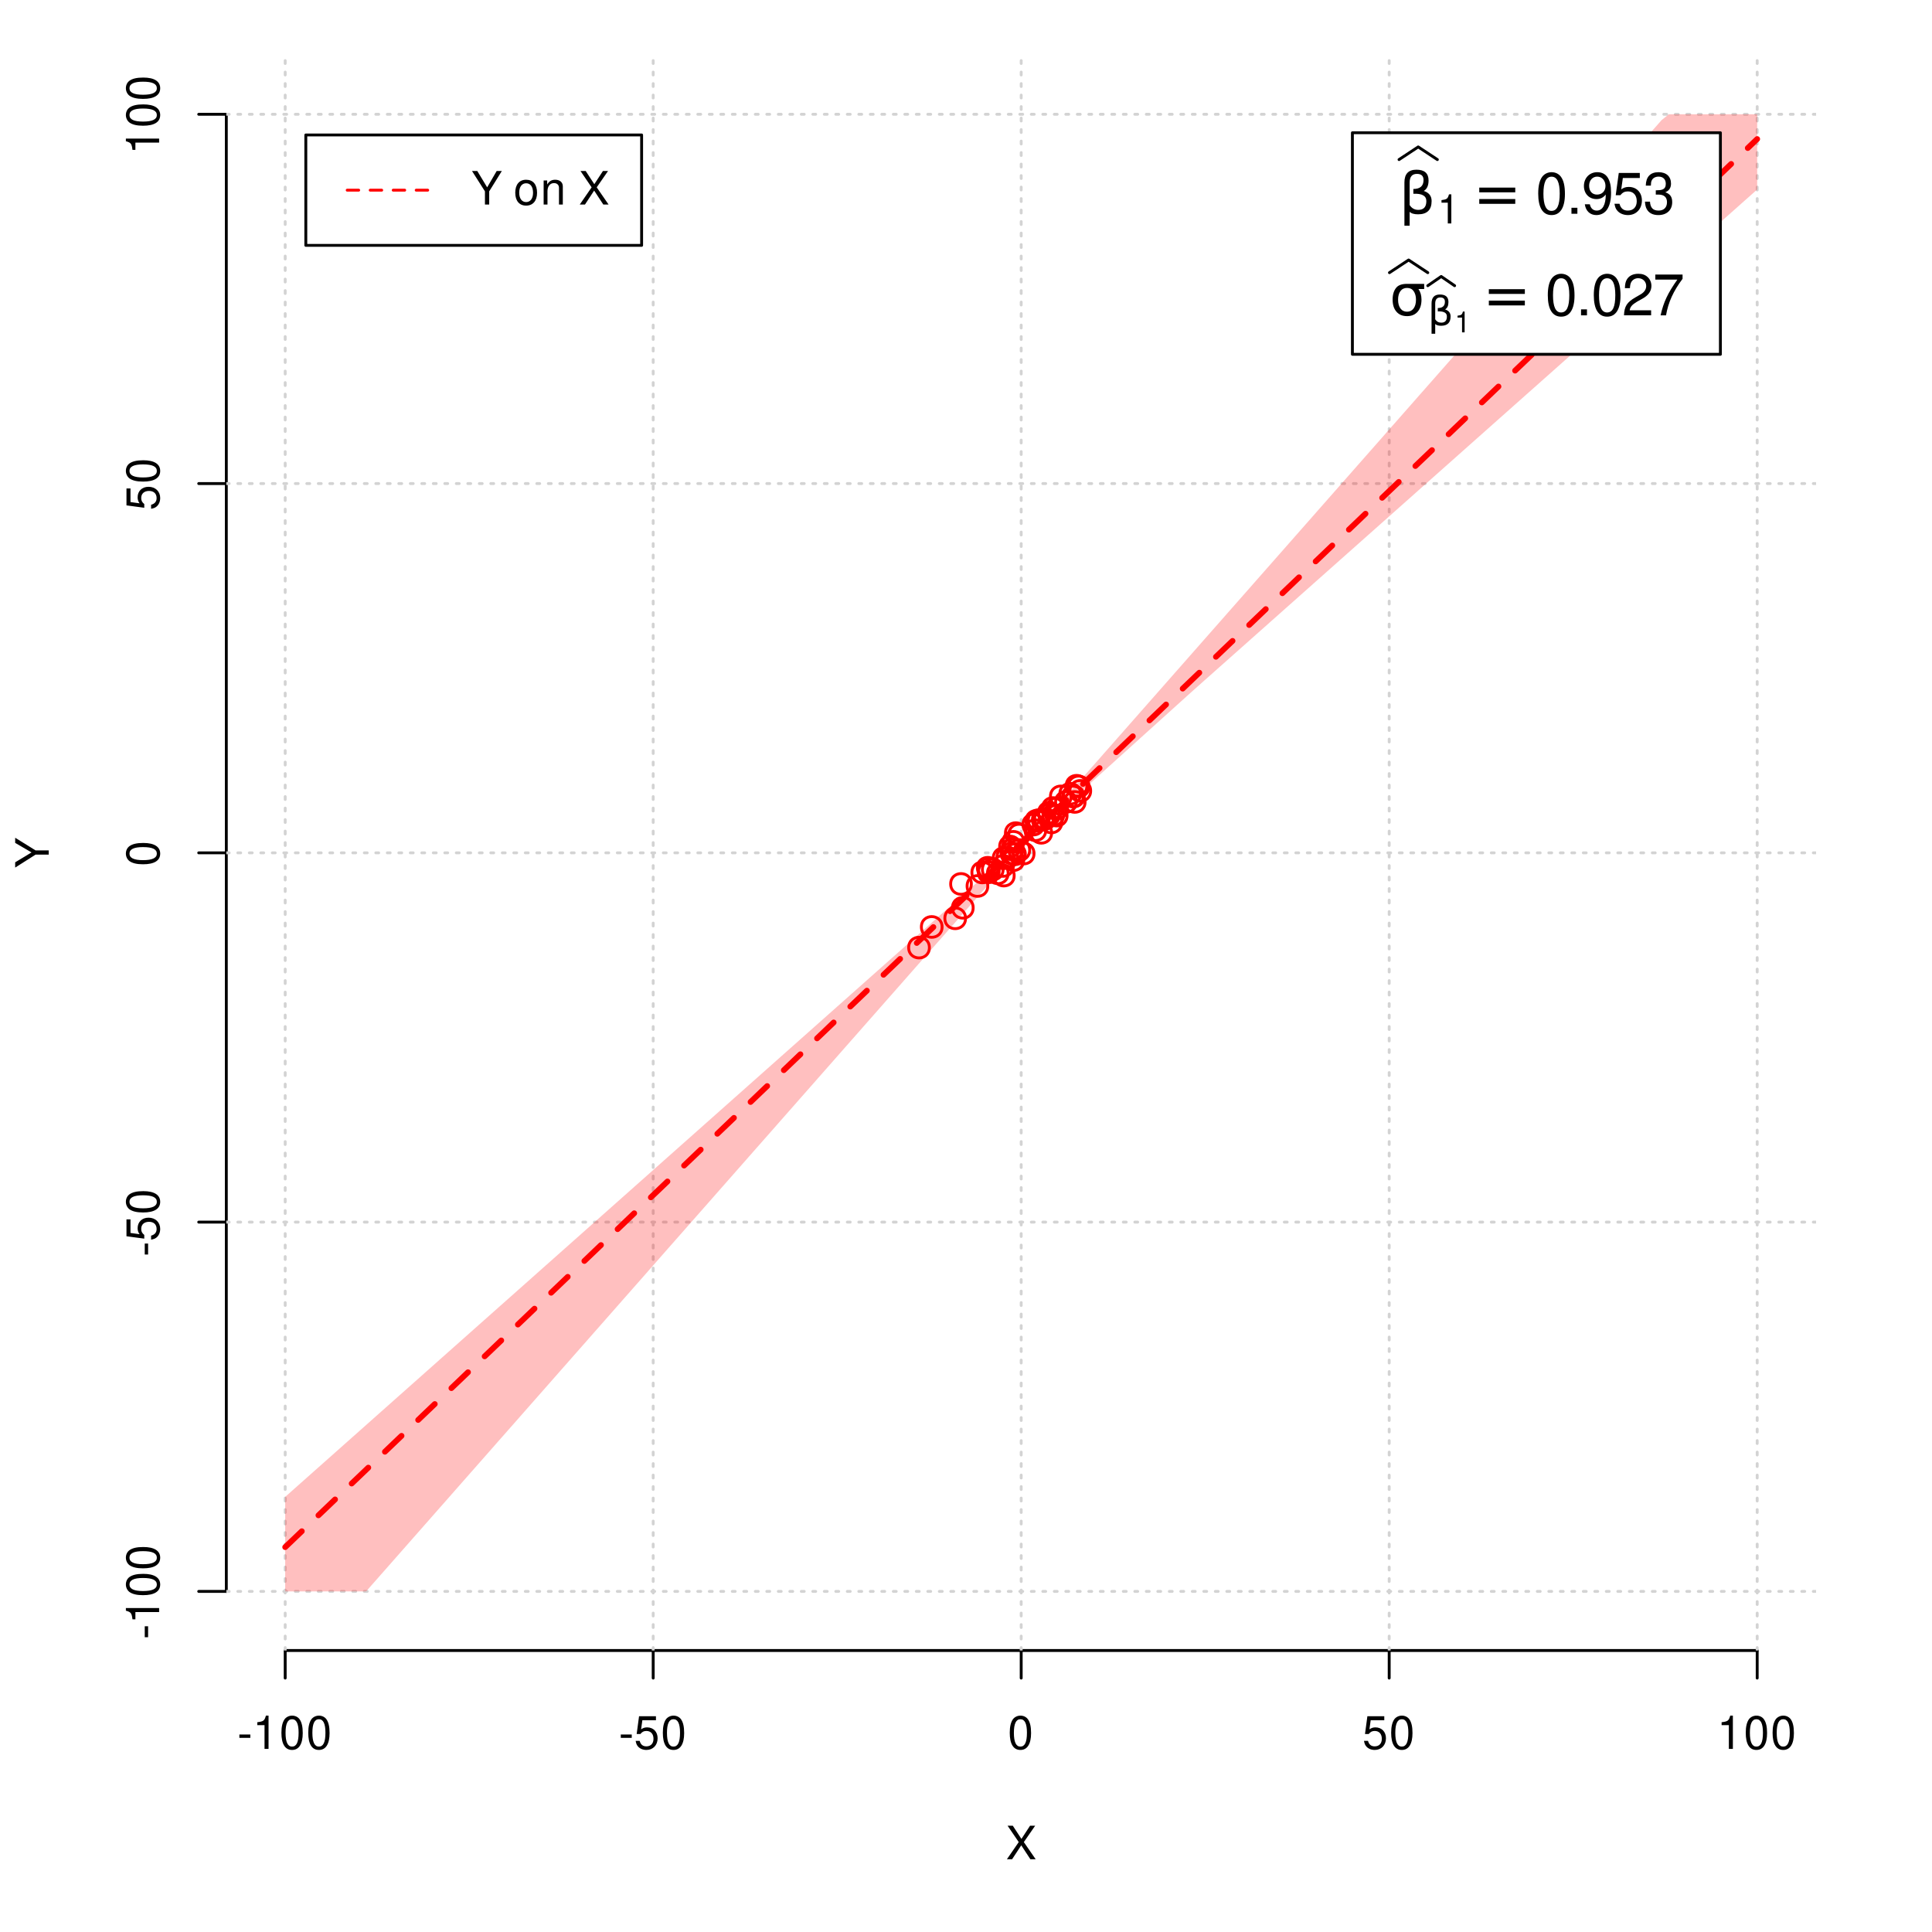 <?xml version="1.0" encoding="UTF-8"?>
<svg xmlns="http://www.w3.org/2000/svg" xmlns:xlink="http://www.w3.org/1999/xlink" width="504pt" height="504pt" viewBox="0 0 504 504" version="1.1">
<defs>
<g>
<symbol overflow="visible" id="glyph0-0">
<path style="stroke:none;" d=""/>
</symbol>
<symbol overflow="visible" id="glyph0-1">
<path style="stroke:none;" d="M 4.688 -4.484 L 7.641 -8.75 L 6.312 -8.75 L 4.062 -5.312 L 1.812 -8.75 L 0.453 -8.75 L 3.359 -4.484 L 0.266 0 L 1.625 0 L 4.016 -3.641 L 6.406 0 L 7.781 0 Z M 4.688 -4.484 "/>
</symbol>
<symbol overflow="visible" id="glyph0-2">
<path style="stroke:none;" d="M 3.406 -3.75 L 0.547 -3.75 L 0.547 -2.875 L 3.406 -2.875 Z M 3.406 -3.75 "/>
</symbol>
<symbol overflow="visible" id="glyph0-3">
<path style="stroke:none;" d="M 3.109 -6.188 L 3.109 0 L 4.156 0 L 4.156 -8.672 L 3.469 -8.672 C 3.094 -7.344 2.859 -7.156 1.219 -6.953 L 1.219 -6.188 Z M 3.109 -6.188 "/>
</symbol>
<symbol overflow="visible" id="glyph0-4">
<path style="stroke:none;" d="M 3.297 -8.672 C 2.516 -8.672 1.781 -8.312 1.344 -7.734 C 0.797 -6.953 0.516 -5.812 0.516 -4.203 C 0.516 -1.266 1.469 0.281 3.297 0.281 C 5.094 0.281 6.078 -1.266 6.078 -4.125 C 6.078 -5.812 5.812 -6.938 5.25 -7.734 C 4.812 -8.328 4.109 -8.672 3.297 -8.672 Z M 3.297 -7.734 C 4.438 -7.734 5 -6.578 5 -4.219 C 5 -1.75 4.453 -0.594 3.281 -0.594 C 2.156 -0.594 1.594 -1.797 1.594 -4.188 C 1.594 -6.578 2.156 -7.734 3.297 -7.734 Z M 3.297 -7.734 "/>
</symbol>
<symbol overflow="visible" id="glyph0-5">
<path style="stroke:none;" d="M 5.719 -8.516 L 1.312 -8.516 L 0.688 -3.875 L 1.656 -3.875 C 2.141 -4.469 2.562 -4.672 3.234 -4.672 C 4.375 -4.672 5.078 -3.891 5.078 -2.625 C 5.078 -1.406 4.375 -0.656 3.219 -0.656 C 2.297 -0.656 1.734 -1.125 1.469 -2.094 L 0.422 -2.094 C 0.562 -1.391 0.688 -1.062 0.938 -0.75 C 1.422 -0.094 2.281 0.281 3.234 0.281 C 4.953 0.281 6.156 -0.969 6.156 -2.766 C 6.156 -4.453 5.047 -5.609 3.406 -5.609 C 2.812 -5.609 2.328 -5.453 1.844 -5.094 L 2.172 -7.469 L 5.719 -7.469 Z M 5.719 -8.516 "/>
</symbol>
<symbol overflow="visible" id="glyph0-6">
<path style="stroke:none;" d="M 4.641 -3.438 L 7.938 -8.75 L 6.594 -8.75 L 4.109 -4.484 L 1.531 -8.75 L 0.156 -8.75 L 3.531 -3.438 L 3.531 0 L 4.641 0 Z M 4.641 -3.438 "/>
</symbol>
<symbol overflow="visible" id="glyph0-7">
<path style="stroke:none;" d=""/>
</symbol>
<symbol overflow="visible" id="glyph0-8">
<path style="stroke:none;" d="M 3.266 -6.469 C 1.484 -6.469 0.438 -5.203 0.438 -3.094 C 0.438 -0.969 1.484 0.281 3.281 0.281 C 5.047 0.281 6.125 -0.984 6.125 -3.047 C 6.125 -5.234 5.094 -6.469 3.266 -6.469 Z M 3.281 -5.547 C 4.406 -5.547 5.078 -4.625 5.078 -3.062 C 5.078 -1.578 4.375 -0.641 3.281 -0.641 C 2.156 -0.641 1.469 -1.578 1.469 -3.094 C 1.469 -4.625 2.156 -5.547 3.281 -5.547 Z M 3.281 -5.547 "/>
</symbol>
<symbol overflow="visible" id="glyph0-9">
<path style="stroke:none;" d="M 0.844 -6.281 L 0.844 0 L 1.844 0 L 1.844 -3.469 C 1.844 -4.75 2.516 -5.594 3.547 -5.594 C 4.344 -5.594 4.844 -5.109 4.844 -4.359 L 4.844 0 L 5.844 0 L 5.844 -4.75 C 5.844 -5.797 5.062 -6.469 3.859 -6.469 C 2.922 -6.469 2.312 -6.109 1.766 -5.234 L 1.766 -6.281 Z M 0.844 -6.281 "/>
</symbol>
<symbol overflow="visible" id="glyph1-0">
<path style="stroke:none;" d=""/>
</symbol>
<symbol overflow="visible" id="glyph1-1">
<path style="stroke:none;" d="M -3.438 -4.641 L -8.75 -7.938 L -8.75 -6.594 L -4.484 -4.109 L -8.75 -1.531 L -8.75 -0.156 L -3.438 -3.531 L 0 -3.531 L 0 -4.641 Z M -3.438 -4.641 "/>
</symbol>
<symbol overflow="visible" id="glyph1-2">
<path style="stroke:none;" d="M -3.75 -3.406 L -3.75 -0.547 L -2.875 -0.547 L -2.875 -3.406 Z M -3.75 -3.406 "/>
</symbol>
<symbol overflow="visible" id="glyph1-3">
<path style="stroke:none;" d="M -6.188 -3.109 L 0 -3.109 L 0 -4.156 L -8.672 -4.156 L -8.672 -3.469 C -7.344 -3.094 -7.156 -2.859 -6.953 -1.219 L -6.188 -1.219 Z M -6.188 -3.109 "/>
</symbol>
<symbol overflow="visible" id="glyph1-4">
<path style="stroke:none;" d="M -8.672 -3.297 C -8.672 -2.516 -8.312 -1.781 -7.734 -1.344 C -6.953 -0.797 -5.812 -0.516 -4.203 -0.516 C -1.266 -0.516 0.281 -1.469 0.281 -3.297 C 0.281 -5.094 -1.266 -6.078 -4.125 -6.078 C -5.812 -6.078 -6.938 -5.812 -7.734 -5.25 C -8.328 -4.812 -8.672 -4.109 -8.672 -3.297 Z M -7.734 -3.297 C -7.734 -4.438 -6.578 -5 -4.219 -5 C -1.75 -5 -0.594 -4.453 -0.594 -3.281 C -0.594 -2.156 -1.797 -1.594 -4.188 -1.594 C -6.578 -1.594 -7.734 -2.156 -7.734 -3.297 Z M -7.734 -3.297 "/>
</symbol>
<symbol overflow="visible" id="glyph1-5">
<path style="stroke:none;" d="M -8.516 -5.719 L -8.516 -1.312 L -3.875 -0.688 L -3.875 -1.656 C -4.469 -2.141 -4.672 -2.562 -4.672 -3.234 C -4.672 -4.375 -3.891 -5.078 -2.625 -5.078 C -1.406 -5.078 -0.656 -4.375 -0.656 -3.219 C -0.656 -2.297 -1.125 -1.734 -2.094 -1.469 L -2.094 -0.422 C -1.391 -0.562 -1.062 -0.688 -0.75 -0.938 C -0.094 -1.422 0.281 -2.281 0.281 -3.234 C 0.281 -4.953 -0.969 -6.156 -2.766 -6.156 C -4.453 -6.156 -5.609 -5.047 -5.609 -3.406 C -5.609 -2.812 -5.453 -2.328 -5.094 -1.844 L -7.469 -2.172 L -7.469 -5.719 Z M -8.516 -5.719 "/>
</symbol>
<symbol overflow="visible" id="glyph2-0">
<path style="stroke:none;" d="M 0.75 2.656 L 0.75 -10.578 L 8.25 -10.578 L 8.25 2.656 Z M 1.594 1.812 L 7.406 1.812 L 7.406 -9.734 L 1.594 -9.734 Z M 1.594 1.812 "/>
</symbol>
<symbol overflow="visible" id="glyph2-1">
<path style="stroke:none;" d="M 2.766 -0.5 L 2.766 3.125 L 1.406 3.125 L 1.406 -8.156 C 1.406 -10.375 2.445 -11.484 4.531 -11.484 C 6.645 -11.484 7.703 -10.547 7.703 -8.672 C 7.703 -7.336 7.285 -6.426 6.453 -5.938 C 7.816 -5.5 8.5 -4.625 8.5 -3.312 C 8.5 -1 7.32 0.156 4.969 0.156 C 3.926 0.156 3.191 -0.062 2.766 -0.5 Z M 2.766 -2.266 C 3.305 -1.422 4.055 -1 5.016 -1 C 6.422 -1 7.125 -1.766 7.125 -3.297 C 7.125 -4.672 5.992 -5.305 3.734 -5.203 L 3.734 -6.453 C 5.504 -6.453 6.391 -7.234 6.391 -8.797 C 6.391 -9.859 5.816 -10.391 4.672 -10.391 C 3.398 -10.391 2.766 -9.629 2.766 -8.109 Z M 2.766 -2.266 "/>
</symbol>
<symbol overflow="visible" id="glyph2-2">
<path style="stroke:none;" d="M 1.594 -6.812 L 10.984 -6.812 L 10.984 -5.578 L 1.594 -5.578 Z M 1.594 -3.828 L 10.984 -3.828 L 10.984 -2.578 L 1.594 -2.578 Z M 1.594 -3.828 "/>
</symbol>
<symbol overflow="visible" id="glyph2-3">
<path style="stroke:none;" d="M 4.594 -7.141 C 3.852 -7.141 3.281 -6.867 2.875 -6.328 C 2.457 -5.766 2.25 -5.02 2.25 -4.094 C 2.25 -3.113 2.457 -2.344 2.875 -1.781 C 3.289 -1.219 3.863 -0.938 4.594 -0.938 C 5.312 -0.938 5.879 -1.219 6.297 -1.781 C 6.711 -2.344 6.922 -3.113 6.922 -4.094 C 6.922 -4.988 6.711 -5.734 6.297 -6.328 C 5.91 -6.867 5.344 -7.141 4.594 -7.141 Z M 4.594 -8.203 L 9.062 -8.203 L 9.062 -6.859 L 7.562 -6.859 C 8.094 -6.098 8.359 -5.176 8.359 -4.094 C 8.359 -2.75 8.023 -1.695 7.359 -0.938 C 6.68 -0.164 5.758 0.219 4.594 0.219 C 3.414 0.219 2.492 -0.164 1.828 -0.938 C 1.16 -1.695 0.828 -2.75 0.828 -4.094 C 0.828 -5.445 1.16 -6.504 1.828 -7.266 C 2.379 -7.891 3.301 -8.203 4.594 -8.203 Z M 4.594 -8.203 "/>
</symbol>
<symbol overflow="visible" id="glyph3-0">
<path style="stroke:none;" d=""/>
</symbol>
<symbol overflow="visible" id="glyph3-1">
<path style="stroke:none;" d="M 2.719 -5.406 L 2.719 0 L 3.641 0 L 3.641 -7.594 L 3.031 -7.594 C 2.703 -6.422 2.5 -6.266 1.078 -6.078 L 1.078 -5.406 Z M 2.719 -5.406 "/>
</symbol>
<symbol overflow="visible" id="glyph4-0">
<path style="stroke:none;" d=""/>
</symbol>
<symbol overflow="visible" id="glyph4-1">
<path style="stroke:none;" d="M 4.125 -10.844 C 3.141 -10.844 2.234 -10.391 1.688 -9.656 C 0.984 -8.703 0.641 -7.266 0.641 -5.25 C 0.641 -1.594 1.844 0.344 4.125 0.344 C 6.375 0.344 7.609 -1.594 7.609 -5.156 C 7.609 -7.266 7.281 -8.672 6.562 -9.656 C 6.016 -10.406 5.125 -10.844 4.125 -10.844 Z M 4.125 -9.672 C 5.547 -9.672 6.25 -8.219 6.25 -5.281 C 6.25 -2.188 5.562 -0.75 4.094 -0.75 C 2.703 -0.75 2 -2.25 2 -5.234 C 2 -8.219 2.703 -9.672 4.125 -9.672 Z M 4.125 -9.672 "/>
</symbol>
<symbol overflow="visible" id="glyph4-2">
<path style="stroke:none;" d="M 2.859 -1.562 L 1.312 -1.562 L 1.312 0 L 2.859 0 Z M 2.859 -1.562 "/>
</symbol>
<symbol overflow="visible" id="glyph4-3">
<path style="stroke:none;" d="M 0.797 -2.469 C 1.047 -0.703 2.188 0.344 3.812 0.344 C 5 0.344 6.047 -0.219 6.672 -1.203 C 7.328 -2.266 7.641 -3.578 7.641 -5.547 C 7.641 -7.375 7.359 -8.531 6.734 -9.5 C 6.156 -10.375 5.219 -10.844 4.047 -10.844 C 2.031 -10.844 0.562 -9.328 0.562 -7.234 C 0.562 -5.234 1.922 -3.828 3.844 -3.828 C 4.844 -3.828 5.594 -4.188 6.266 -5.016 C 6.25 -2.312 5.422 -0.828 3.906 -0.828 C 2.969 -0.828 2.328 -1.422 2.109 -2.469 Z M 4.031 -9.688 C 5.266 -9.688 6.188 -8.656 6.188 -7.266 C 6.188 -5.922 5.297 -5 3.984 -5 C 2.719 -5 1.922 -5.891 1.922 -7.328 C 1.922 -8.703 2.812 -9.688 4.031 -9.688 Z M 4.031 -9.688 "/>
</symbol>
<symbol overflow="visible" id="glyph4-4">
<path style="stroke:none;" d="M 7.141 -10.641 L 1.656 -10.641 L 0.859 -4.844 L 2.062 -4.844 C 2.688 -5.578 3.188 -5.828 4.031 -5.828 C 5.453 -5.828 6.344 -4.859 6.344 -3.281 C 6.344 -1.75 5.453 -0.828 4.016 -0.828 C 2.859 -0.828 2.156 -1.406 1.844 -2.609 L 0.531 -2.609 C 0.703 -1.734 0.859 -1.312 1.172 -0.938 C 1.766 -0.125 2.844 0.344 4.047 0.344 C 6.188 0.344 7.688 -1.219 7.688 -3.469 C 7.688 -5.562 6.297 -7 4.266 -7 C 3.516 -7 2.906 -6.812 2.297 -6.359 L 2.719 -9.328 L 7.141 -9.328 Z M 7.141 -10.641 "/>
</symbol>
<symbol overflow="visible" id="glyph4-5">
<path style="stroke:none;" d="M 3.312 -5 L 4.031 -5 C 5.469 -5 6.234 -4.312 6.234 -3.016 C 6.234 -1.656 5.422 -0.828 4.047 -0.828 C 2.594 -0.828 1.891 -1.562 1.797 -3.156 L 0.484 -3.156 C 0.547 -2.281 0.688 -1.703 0.938 -1.234 C 1.5 -0.188 2.531 0.344 3.984 0.344 C 6.188 0.344 7.594 -0.969 7.594 -3.031 C 7.594 -4.406 7.062 -5.156 5.797 -5.609 C 6.781 -6.016 7.281 -6.766 7.281 -7.859 C 7.281 -9.719 6.062 -10.844 4.031 -10.844 C 1.891 -10.844 0.75 -9.641 0.703 -7.344 L 2.031 -7.344 C 2.047 -8.016 2.094 -8.391 2.266 -8.719 C 2.562 -9.328 3.219 -9.688 4.047 -9.688 C 5.219 -9.688 5.922 -8.984 5.922 -7.812 C 5.922 -7.047 5.656 -6.578 5.062 -6.328 C 4.703 -6.188 4.234 -6.125 3.312 -6.109 Z M 3.312 -5 "/>
</symbol>
<symbol overflow="visible" id="glyph4-6">
<path style="stroke:none;" d="M 7.594 -1.312 L 2 -1.312 C 2.125 -2.203 2.609 -2.781 3.922 -3.562 L 5.422 -4.406 C 6.906 -5.234 7.672 -6.344 7.672 -7.688 C 7.672 -8.578 7.312 -9.422 6.672 -10 C 6.047 -10.578 5.266 -10.844 4.266 -10.844 C 2.906 -10.844 1.906 -10.359 1.312 -9.438 C 0.938 -8.859 0.781 -8.188 0.75 -7.094 L 2.062 -7.094 C 2.109 -7.828 2.203 -8.266 2.391 -8.625 C 2.734 -9.281 3.422 -9.688 4.219 -9.688 C 5.422 -9.688 6.312 -8.812 6.312 -7.656 C 6.312 -6.781 5.812 -6.031 4.875 -5.484 L 3.5 -4.688 C 1.281 -3.406 0.625 -2.391 0.516 -0.016 L 7.594 -0.016 Z M 7.594 -1.312 "/>
</symbol>
<symbol overflow="visible" id="glyph4-7">
<path style="stroke:none;" d="M 7.797 -10.641 L 0.688 -10.641 L 0.688 -9.328 L 6.438 -9.328 C 3.906 -5.719 2.859 -3.5 2.062 0 L 3.484 0 C 4.062 -3.406 5.406 -6.328 7.797 -9.531 Z M 7.797 -10.641 "/>
</symbol>
<symbol overflow="visible" id="glyph5-0">
<path style="stroke:none;" d="M 0.516 1.859 L 0.516 -7.406 L 5.766 -7.406 L 5.766 1.859 Z M 1.109 1.266 L 5.188 1.266 L 5.188 -6.812 L 1.109 -6.812 Z M 1.109 1.266 "/>
</symbol>
<symbol overflow="visible" id="glyph5-1">
<path style="stroke:none;" d="M 1.938 -0.359 L 1.938 2.188 L 0.984 2.188 L 0.984 -5.703 C 0.984 -7.266 1.711 -8.047 3.172 -8.047 C 4.648 -8.047 5.391 -7.391 5.391 -6.078 C 5.391 -5.141 5.098 -4.5 4.516 -4.156 C 5.473 -3.844 5.953 -3.234 5.953 -2.328 C 5.953 -0.703 5.125 0.109 3.469 0.109 C 2.75 0.109 2.238 -0.047 1.938 -0.359 Z M 1.938 -1.578 C 2.312 -0.992 2.836 -0.703 3.516 -0.703 C 4.492 -0.703 4.984 -1.238 4.984 -2.312 C 4.984 -3.27 4.191 -3.711 2.609 -3.641 L 2.609 -4.516 C 3.848 -4.516 4.469 -5.062 4.469 -6.156 C 4.469 -6.906 4.066 -7.281 3.266 -7.281 C 2.379 -7.281 1.938 -6.742 1.938 -5.672 Z M 1.938 -1.578 "/>
</symbol>
<symbol overflow="visible" id="glyph6-0">
<path style="stroke:none;" d=""/>
</symbol>
<symbol overflow="visible" id="glyph6-1">
<path style="stroke:none;" d="M 1.938 -3.859 L 1.938 0 L 2.609 0 L 2.609 -5.422 L 2.172 -5.422 C 1.938 -4.594 1.781 -4.484 0.766 -4.344 L 0.766 -3.859 Z M 1.938 -3.859 "/>
</symbol>
</g>
<clipPath id="clip1">
  <path d="M 74 14.398 L 75 14.398 L 75 430.559 L 74 430.559 Z M 74 14.398 "/>
</clipPath>
<clipPath id="clip2">
  <path d="M 170 14.398 L 171 14.398 L 171 430.559 L 170 430.559 Z M 170 14.398 "/>
</clipPath>
<clipPath id="clip3">
  <path d="M 266 14.398 L 267 14.398 L 267 430.559 L 266 430.559 Z M 266 14.398 "/>
</clipPath>
<clipPath id="clip4">
  <path d="M 362 14.398 L 363 14.398 L 363 430.559 L 362 430.559 Z M 362 14.398 "/>
</clipPath>
<clipPath id="clip5">
  <path d="M 458 14.398 L 459 14.398 L 459 430.559 L 458 430.559 Z M 458 14.398 "/>
</clipPath>
<clipPath id="clip6">
  <path d="M 59.039 414 L 473.758 414 L 473.758 416 L 59.039 416 Z M 59.039 414 "/>
</clipPath>
<clipPath id="clip7">
  <path d="M 59.039 318 L 473.758 318 L 473.758 320 L 59.039 320 Z M 59.039 318 "/>
</clipPath>
<clipPath id="clip8">
  <path d="M 59.039 222 L 473.758 222 L 473.758 223 L 59.039 223 Z M 59.039 222 "/>
</clipPath>
<clipPath id="clip9">
  <path d="M 59.039 125 L 473.758 125 L 473.758 127 L 59.039 127 Z M 59.039 125 "/>
</clipPath>
<clipPath id="clip10">
  <path d="M 59.039 29 L 473.758 29 L 473.758 31 L 59.039 31 Z M 59.039 29 "/>
</clipPath>
</defs>
<g id="surface481">
<rect x="0" y="0" width="504" height="504" style="fill:rgb(100%,100%,100%);fill-opacity:1;stroke:none;"/>
<g style="fill:rgb(0%,0%,0%);fill-opacity:1;">
  <use xlink:href="#glyph0-1" x="262.398" y="485.029"/>
</g>
<g style="fill:rgb(0%,0%,0%);fill-opacity:1;">
  <use xlink:href="#glyph1-1" x="12.709" y="226.48"/>
</g>
<path style="fill:none;stroke-width:0.75;stroke-linecap:round;stroke-linejoin:round;stroke:rgb(0%,0%,0%);stroke-opacity:1;stroke-miterlimit:10;" d="M 74.398 430.559 L 458.398 430.559 "/>
<path style="fill:none;stroke-width:0.75;stroke-linecap:round;stroke-linejoin:round;stroke:rgb(0%,0%,0%);stroke-opacity:1;stroke-miterlimit:10;" d="M 74.398 430.559 L 74.398 437.762 "/>
<path style="fill:none;stroke-width:0.75;stroke-linecap:round;stroke-linejoin:round;stroke:rgb(0%,0%,0%);stroke-opacity:1;stroke-miterlimit:10;" d="M 170.398 430.559 L 170.398 437.762 "/>
<path style="fill:none;stroke-width:0.75;stroke-linecap:round;stroke-linejoin:round;stroke:rgb(0%,0%,0%);stroke-opacity:1;stroke-miterlimit:10;" d="M 266.398 430.559 L 266.398 437.762 "/>
<path style="fill:none;stroke-width:0.75;stroke-linecap:round;stroke-linejoin:round;stroke:rgb(0%,0%,0%);stroke-opacity:1;stroke-miterlimit:10;" d="M 362.398 430.559 L 362.398 437.762 "/>
<path style="fill:none;stroke-width:0.75;stroke-linecap:round;stroke-linejoin:round;stroke:rgb(0%,0%,0%);stroke-opacity:1;stroke-miterlimit:10;" d="M 458.398 430.559 L 458.398 437.762 "/>
<g style="fill:rgb(0%,0%,0%);fill-opacity:1;">
  <use xlink:href="#glyph0-2" x="61.898" y="456.229"/>
  <use xlink:href="#glyph0-3" x="65.898" y="456.229"/>
  <use xlink:href="#glyph0-4" x="72.898" y="456.229"/>
  <use xlink:href="#glyph0-4" x="79.898" y="456.229"/>
</g>
<g style="fill:rgb(0%,0%,0%);fill-opacity:1;">
  <use xlink:href="#glyph0-2" x="161.398" y="456.229"/>
  <use xlink:href="#glyph0-5" x="165.398" y="456.229"/>
  <use xlink:href="#glyph0-4" x="172.398" y="456.229"/>
</g>
<g style="fill:rgb(0%,0%,0%);fill-opacity:1;">
  <use xlink:href="#glyph0-4" x="262.898" y="456.229"/>
</g>
<g style="fill:rgb(0%,0%,0%);fill-opacity:1;">
  <use xlink:href="#glyph0-5" x="355.398" y="456.229"/>
  <use xlink:href="#glyph0-4" x="362.398" y="456.229"/>
</g>
<g style="fill:rgb(0%,0%,0%);fill-opacity:1;">
  <use xlink:href="#glyph0-3" x="447.898" y="456.229"/>
  <use xlink:href="#glyph0-4" x="454.898" y="456.229"/>
  <use xlink:href="#glyph0-4" x="461.898" y="456.229"/>
</g>
<path style="fill:none;stroke-width:0.75;stroke-linecap:round;stroke-linejoin:round;stroke:rgb(0%,0%,0%);stroke-opacity:1;stroke-miterlimit:10;" d="M 59.039 415.148 L 59.039 29.812 "/>
<path style="fill:none;stroke-width:0.75;stroke-linecap:round;stroke-linejoin:round;stroke:rgb(0%,0%,0%);stroke-opacity:1;stroke-miterlimit:10;" d="M 59.039 415.148 L 51.84 415.148 "/>
<path style="fill:none;stroke-width:0.75;stroke-linecap:round;stroke-linejoin:round;stroke:rgb(0%,0%,0%);stroke-opacity:1;stroke-miterlimit:10;" d="M 59.039 318.812 L 51.84 318.812 "/>
<path style="fill:none;stroke-width:0.75;stroke-linecap:round;stroke-linejoin:round;stroke:rgb(0%,0%,0%);stroke-opacity:1;stroke-miterlimit:10;" d="M 59.039 222.48 L 51.84 222.48 "/>
<path style="fill:none;stroke-width:0.75;stroke-linecap:round;stroke-linejoin:round;stroke:rgb(0%,0%,0%);stroke-opacity:1;stroke-miterlimit:10;" d="M 59.039 126.148 L 51.84 126.148 "/>
<path style="fill:none;stroke-width:0.75;stroke-linecap:round;stroke-linejoin:round;stroke:rgb(0%,0%,0%);stroke-opacity:1;stroke-miterlimit:10;" d="M 59.039 29.812 L 51.84 29.812 "/>
<g style="fill:rgb(0%,0%,0%);fill-opacity:1;">
  <use xlink:href="#glyph1-2" x="41.51" y="427.648"/>
  <use xlink:href="#glyph1-3" x="41.51" y="423.648"/>
  <use xlink:href="#glyph1-4" x="41.51" y="416.648"/>
  <use xlink:href="#glyph1-4" x="41.51" y="409.648"/>
</g>
<g style="fill:rgb(0%,0%,0%);fill-opacity:1;">
  <use xlink:href="#glyph1-2" x="41.51" y="327.812"/>
  <use xlink:href="#glyph1-5" x="41.51" y="323.812"/>
  <use xlink:href="#glyph1-4" x="41.51" y="316.812"/>
</g>
<g style="fill:rgb(0%,0%,0%);fill-opacity:1;">
  <use xlink:href="#glyph1-4" x="41.51" y="225.98"/>
</g>
<g style="fill:rgb(0%,0%,0%);fill-opacity:1;">
  <use xlink:href="#glyph1-5" x="41.51" y="133.148"/>
  <use xlink:href="#glyph1-4" x="41.51" y="126.148"/>
</g>
<g style="fill:rgb(0%,0%,0%);fill-opacity:1;">
  <use xlink:href="#glyph1-3" x="41.51" y="40.312"/>
  <use xlink:href="#glyph1-4" x="41.51" y="33.312"/>
  <use xlink:href="#glyph1-4" x="41.51" y="26.312"/>
</g>
<g clip-path="url(#clip1)" clip-rule="nonzero">
<path style="fill:none;stroke-width:0.75;stroke-linecap:round;stroke-linejoin:round;stroke:rgb(82.745%,82.745%,82.745%);stroke-opacity:1;stroke-dasharray:0.75,2.25;stroke-miterlimit:10;" d="M 74.398 430.559 L 74.398 14.398 "/>
</g>
<g clip-path="url(#clip2)" clip-rule="nonzero">
<path style="fill:none;stroke-width:0.75;stroke-linecap:round;stroke-linejoin:round;stroke:rgb(82.745%,82.745%,82.745%);stroke-opacity:1;stroke-dasharray:0.75,2.25;stroke-miterlimit:10;" d="M 170.398 430.559 L 170.398 14.398 "/>
</g>
<g clip-path="url(#clip3)" clip-rule="nonzero">
<path style="fill:none;stroke-width:0.75;stroke-linecap:round;stroke-linejoin:round;stroke:rgb(82.745%,82.745%,82.745%);stroke-opacity:1;stroke-dasharray:0.75,2.25;stroke-miterlimit:10;" d="M 266.398 430.559 L 266.398 14.398 "/>
</g>
<g clip-path="url(#clip4)" clip-rule="nonzero">
<path style="fill:none;stroke-width:0.75;stroke-linecap:round;stroke-linejoin:round;stroke:rgb(82.745%,82.745%,82.745%);stroke-opacity:1;stroke-dasharray:0.75,2.25;stroke-miterlimit:10;" d="M 362.398 430.559 L 362.398 14.398 "/>
</g>
<g clip-path="url(#clip5)" clip-rule="nonzero">
<path style="fill:none;stroke-width:0.75;stroke-linecap:round;stroke-linejoin:round;stroke:rgb(82.745%,82.745%,82.745%);stroke-opacity:1;stroke-dasharray:0.75,2.25;stroke-miterlimit:10;" d="M 458.398 430.559 L 458.398 14.398 "/>
</g>
<g clip-path="url(#clip6)" clip-rule="nonzero">
<path style="fill:none;stroke-width:0.75;stroke-linecap:round;stroke-linejoin:round;stroke:rgb(82.745%,82.745%,82.745%);stroke-opacity:1;stroke-dasharray:0.75,2.25;stroke-miterlimit:10;" d="M 59.039 415.148 L 473.762 415.148 "/>
</g>
<g clip-path="url(#clip7)" clip-rule="nonzero">
<path style="fill:none;stroke-width:0.75;stroke-linecap:round;stroke-linejoin:round;stroke:rgb(82.745%,82.745%,82.745%);stroke-opacity:1;stroke-dasharray:0.75,2.25;stroke-miterlimit:10;" d="M 59.039 318.812 L 473.762 318.812 "/>
</g>
<g clip-path="url(#clip8)" clip-rule="nonzero">
<path style="fill:none;stroke-width:0.75;stroke-linecap:round;stroke-linejoin:round;stroke:rgb(82.745%,82.745%,82.745%);stroke-opacity:1;stroke-dasharray:0.75,2.25;stroke-miterlimit:10;" d="M 59.039 222.48 L 473.762 222.48 "/>
</g>
<g clip-path="url(#clip9)" clip-rule="nonzero">
<path style="fill:none;stroke-width:0.75;stroke-linecap:round;stroke-linejoin:round;stroke:rgb(82.745%,82.745%,82.745%);stroke-opacity:1;stroke-dasharray:0.75,2.25;stroke-miterlimit:10;" d="M 59.039 126.148 L 473.762 126.148 "/>
</g>
<g clip-path="url(#clip10)" clip-rule="nonzero">
<path style="fill:none;stroke-width:0.75;stroke-linecap:round;stroke-linejoin:round;stroke:rgb(82.745%,82.745%,82.745%);stroke-opacity:1;stroke-dasharray:0.75,2.25;stroke-miterlimit:10;" d="M 59.039 29.812 L 473.762 29.812 "/>
</g>
<path style=" stroke:none;fill-rule:nonzero;fill:rgb(100%,0%,0%);fill-opacity:0.251;" d="M 74.398 415.148 L 74.398 390.488 L 76.32 388.781 L 78.238 387.074 L 80.16 385.371 L 82.078 383.664 L 84 381.961 L 85.922 380.254 L 87.84 378.551 L 89.762 376.844 L 91.68 375.141 L 93.602 373.434 L 95.52 371.73 L 97.441 370.023 L 99.359 368.316 L 101.281 366.613 L 103.199 364.906 L 105.121 363.203 L 107.039 361.496 L 108.961 359.793 L 110.879 358.086 L 112.801 356.383 L 114.719 354.676 L 116.641 352.973 L 118.559 351.266 L 120.48 349.559 L 122.398 347.855 L 124.32 346.148 L 126.238 344.445 L 128.16 342.738 L 130.078 341.035 L 132 339.328 L 133.922 337.625 L 135.84 335.918 L 137.762 334.215 L 139.68 332.508 L 141.602 330.801 L 143.52 329.098 L 145.441 327.391 L 147.359 325.688 L 149.281 323.98 L 151.199 322.277 L 153.121 320.57 L 155.039 318.867 L 156.961 317.16 L 158.879 315.457 L 160.801 313.75 L 162.719 312.043 L 164.641 310.34 L 166.559 308.633 L 168.48 306.93 L 170.398 305.223 L 172.32 303.52 L 174.238 301.812 L 176.16 300.109 L 178.078 298.402 L 180 296.699 L 181.922 294.992 L 183.84 293.285 L 185.762 291.582 L 187.68 289.875 L 189.602 288.172 L 191.52 286.465 L 193.441 284.762 L 195.359 283.055 L 197.281 281.352 L 199.199 279.645 L 201.121 277.941 L 203.039 276.234 L 204.961 274.527 L 206.879 272.824 L 208.801 271.117 L 210.719 269.414 L 212.641 267.707 L 214.559 266.004 L 216.48 264.297 L 218.398 262.594 L 220.32 260.887 L 222.238 259.184 L 224.16 257.477 L 226.078 255.77 L 228 254.066 L 229.922 252.359 L 231.84 250.656 L 233.762 248.949 L 235.68 247.246 L 237.602 245.539 L 239.52 243.836 L 241.441 242.129 L 243.359 240.422 L 245.281 238.719 L 247.199 237.012 L 249.121 235.309 L 251.039 233.602 L 252.961 231.898 L 254.879 230.191 L 256.801 228.488 L 258.719 226.781 L 260.641 225.051 L 262.559 223.301 L 264.48 221.551 L 266.398 219.695 L 268.32 217.844 L 270.238 215.973 L 272.16 214.043 L 274.078 212.027 L 277.922 207.832 L 279.84 205.734 L 281.762 203.621 L 283.68 201.441 L 285.602 199.262 L 287.52 197.078 L 289.441 194.898 L 291.359 192.719 L 293.281 190.539 L 295.199 188.355 L 297.121 186.176 L 299.039 183.996 L 300.961 181.816 L 302.879 179.637 L 304.801 177.453 L 306.719 175.273 L 308.641 173.094 L 310.559 170.914 L 312.48 168.73 L 314.398 166.551 L 316.32 164.371 L 318.238 162.191 L 320.16 160.008 L 322.078 157.828 L 325.922 153.469 L 327.84 151.285 L 329.762 149.105 L 331.68 146.926 L 333.602 144.746 L 335.52 142.566 L 337.441 140.383 L 339.359 138.203 L 341.281 136.023 L 343.199 133.844 L 345.121 131.66 L 347.039 129.48 L 348.961 127.301 L 350.879 125.121 L 352.801 122.938 L 354.719 120.758 L 356.641 118.578 L 358.559 116.398 L 360.48 114.219 L 362.398 112.035 L 364.32 109.855 L 366.238 107.676 L 368.16 105.496 L 370.078 103.312 L 373.922 98.953 L 375.84 96.773 L 377.762 94.59 L 379.68 92.41 L 381.602 90.23 L 383.52 88.051 L 385.441 85.871 L 387.359 83.688 L 389.281 81.508 L 391.199 79.328 L 393.121 77.148 L 395.039 74.965 L 396.961 72.785 L 398.879 70.605 L 400.801 68.426 L 402.719 66.242 L 404.641 64.062 L 406.559 61.883 L 408.48 59.703 L 410.398 57.523 L 412.32 55.34 L 414.238 53.16 L 416.16 50.98 L 418.078 48.801 L 420 46.617 L 421.922 44.438 L 423.84 42.258 L 425.762 40.078 L 427.68 37.895 L 429.602 35.715 L 431.52 33.535 L 433.441 31.355 L 435.359 29.812 L 458.398 29.812 L 458.398 49.434 L 456.48 51.141 L 454.559 52.844 L 452.641 54.551 L 450.719 56.258 L 448.801 57.961 L 446.879 59.668 L 444.961 61.371 L 443.039 63.078 L 441.121 64.781 L 439.199 66.488 L 437.281 68.191 L 435.359 69.898 L 433.441 71.602 L 431.52 73.309 L 429.602 75.016 L 427.68 76.719 L 425.762 78.426 L 423.84 80.129 L 421.922 81.836 L 420 83.539 L 418.078 85.246 L 416.16 86.949 L 414.238 88.656 L 412.32 90.359 L 410.398 92.066 L 408.48 93.773 L 406.559 95.477 L 404.641 97.184 L 402.719 98.887 L 400.801 100.594 L 398.879 102.297 L 396.961 104.004 L 395.039 105.707 L 393.121 107.414 L 391.199 109.117 L 389.281 110.824 L 387.359 112.531 L 385.441 114.234 L 383.52 115.941 L 381.602 117.645 L 379.68 119.352 L 377.762 121.055 L 375.84 122.762 L 373.922 124.465 L 372 126.172 L 370.078 127.875 L 368.16 129.582 L 366.238 131.289 L 364.32 132.992 L 362.398 134.699 L 360.48 136.402 L 358.559 138.109 L 356.641 139.812 L 354.719 141.52 L 352.801 143.223 L 350.879 144.93 L 348.961 146.633 L 347.039 148.34 L 345.121 150.047 L 343.199 151.75 L 341.281 153.457 L 339.359 155.16 L 337.441 156.867 L 335.52 158.57 L 333.602 160.277 L 331.68 161.98 L 329.762 163.688 L 327.84 165.391 L 325.922 167.098 L 324 168.805 L 322.078 170.508 L 320.16 172.215 L 318.238 173.918 L 316.32 175.625 L 314.398 177.328 L 312.48 179.035 L 310.559 180.75 L 308.641 182.48 L 306.719 184.215 L 304.801 185.945 L 302.879 187.68 L 300.961 189.41 L 299.039 191.141 L 297.121 192.875 L 295.199 194.605 L 293.281 196.34 L 291.359 198.07 L 289.441 199.805 L 287.52 201.535 L 285.602 203.266 L 283.68 205 L 281.762 206.73 L 279.84 208.473 L 277.922 210.285 L 274.078 213.926 L 272.16 215.742 L 270.238 217.562 L 268.32 219.516 L 266.398 221.473 L 264.48 223.457 L 262.559 225.551 L 260.641 227.645 L 258.719 229.789 L 256.801 231.969 L 254.879 234.148 L 252.961 236.332 L 251.039 238.512 L 249.121 240.691 L 247.199 242.871 L 245.281 245.051 L 243.359 247.234 L 241.441 249.414 L 239.52 251.594 L 237.602 253.773 L 235.68 255.957 L 233.762 258.137 L 231.84 260.316 L 229.922 262.496 L 228 264.68 L 226.078 266.859 L 224.16 269.039 L 222.238 271.219 L 220.32 273.398 L 218.398 275.582 L 216.48 277.762 L 214.559 279.941 L 212.641 282.121 L 210.719 284.305 L 208.801 286.484 L 206.879 288.664 L 204.961 290.844 L 203.039 293.027 L 201.121 295.207 L 199.199 297.387 L 197.281 299.566 L 195.359 301.746 L 193.441 303.93 L 191.52 306.109 L 189.602 308.289 L 187.68 310.469 L 185.762 312.652 L 183.84 314.832 L 181.922 317.012 L 180 319.191 L 178.078 321.375 L 176.16 323.555 L 174.238 325.734 L 172.32 327.914 L 170.398 330.094 L 168.48 332.277 L 166.559 334.457 L 164.641 336.637 L 162.719 338.816 L 160.801 341 L 158.879 343.18 L 156.961 345.359 L 155.039 347.539 L 153.121 349.723 L 151.199 351.902 L 149.281 354.082 L 147.359 356.262 L 145.441 358.441 L 143.52 360.625 L 141.602 362.805 L 139.68 364.984 L 137.762 367.164 L 135.84 369.348 L 133.922 371.527 L 130.078 375.887 L 128.16 378.07 L 126.238 380.25 L 124.32 382.43 L 122.398 384.609 L 120.48 386.789 L 118.559 388.973 L 116.641 391.152 L 114.719 393.332 L 112.801 395.512 L 110.879 397.695 L 108.961 399.875 L 107.039 402.055 L 105.121 404.234 L 103.199 406.418 L 101.281 408.598 L 99.359 410.777 L 97.441 412.957 L 95.52 415.141 L 93.602 415.148 Z M 74.398 415.148 "/>
<path style="fill:none;stroke-width:0.75;stroke-linecap:round;stroke-linejoin:round;stroke:rgb(100%,0%,0%);stroke-opacity:1;stroke-miterlimit:10;" d="M 264.566 228.418 C 264.566 232.016 259.168 232.016 259.168 228.418 C 259.168 224.816 264.566 224.816 264.566 228.418 "/>
<path style="fill:none;stroke-width:0.75;stroke-linecap:round;stroke-linejoin:round;stroke:rgb(100%,0%,0%);stroke-opacity:1;stroke-miterlimit:10;" d="M 266.184 220.828 C 266.184 224.43 260.781 224.43 260.781 220.828 C 260.781 217.23 266.184 217.23 266.184 220.828 "/>
<path style="fill:none;stroke-width:0.75;stroke-linecap:round;stroke-linejoin:round;stroke:rgb(100%,0%,0%);stroke-opacity:1;stroke-miterlimit:10;" d="M 276.324 212.004 C 276.324 215.605 270.922 215.605 270.922 212.004 C 270.922 208.406 276.324 208.406 276.324 212.004 "/>
<path style="fill:none;stroke-width:0.75;stroke-linecap:round;stroke-linejoin:round;stroke:rgb(100%,0%,0%);stroke-opacity:1;stroke-miterlimit:10;" d="M 268.605 221.746 C 268.605 225.348 263.203 225.348 263.203 221.746 C 263.203 218.148 268.605 218.148 268.605 221.746 "/>
<path style="fill:none;stroke-width:0.75;stroke-linecap:round;stroke-linejoin:round;stroke:rgb(100%,0%,0%);stroke-opacity:1;stroke-miterlimit:10;" d="M 278.363 212.766 C 278.363 216.363 272.961 216.363 272.961 212.766 C 272.961 209.164 278.363 209.164 278.363 212.766 "/>
<path style="fill:none;stroke-width:0.75;stroke-linecap:round;stroke-linejoin:round;stroke:rgb(100%,0%,0%);stroke-opacity:1;stroke-miterlimit:10;" d="M 260.641 226.625 C 260.641 230.223 255.242 230.223 255.242 226.625 C 255.242 223.023 260.641 223.023 260.641 226.625 "/>
<path style="fill:none;stroke-width:0.75;stroke-linecap:round;stroke-linejoin:round;stroke:rgb(100%,0%,0%);stroke-opacity:1;stroke-miterlimit:10;" d="M 267.059 224.387 C 267.059 227.988 261.656 227.988 261.656 224.387 C 261.656 220.789 267.059 220.789 267.059 224.387 "/>
<path style="fill:none;stroke-width:0.75;stroke-linecap:round;stroke-linejoin:round;stroke:rgb(100%,0%,0%);stroke-opacity:1;stroke-miterlimit:10;" d="M 280.777 209.203 C 280.777 212.801 275.375 212.801 275.375 209.203 C 275.375 205.602 280.777 205.602 280.777 209.203 "/>
<path style="fill:none;stroke-width:0.75;stroke-linecap:round;stroke-linejoin:round;stroke:rgb(100%,0%,0%);stroke-opacity:1;stroke-miterlimit:10;" d="M 267.48 222.859 C 267.48 226.457 262.082 226.457 262.082 222.859 C 262.082 219.258 267.48 219.258 267.48 222.859 "/>
<path style="fill:none;stroke-width:0.75;stroke-linecap:round;stroke-linejoin:round;stroke:rgb(100%,0%,0%);stroke-opacity:1;stroke-miterlimit:10;" d="M 277.359 210.785 C 277.359 214.387 271.957 214.387 271.957 210.785 C 271.957 207.188 277.359 207.188 277.359 210.785 "/>
<path style="fill:none;stroke-width:0.75;stroke-linecap:round;stroke-linejoin:round;stroke:rgb(100%,0%,0%);stroke-opacity:1;stroke-miterlimit:10;" d="M 279.434 207.754 C 279.434 211.355 274.035 211.355 274.035 207.754 C 274.035 204.156 279.434 204.156 279.434 207.754 "/>
<path style="fill:none;stroke-width:0.75;stroke-linecap:round;stroke-linejoin:round;stroke:rgb(100%,0%,0%);stroke-opacity:1;stroke-miterlimit:10;" d="M 277.469 212.656 C 277.469 216.254 272.07 216.254 272.07 212.656 C 272.07 209.055 277.469 209.055 277.469 212.656 "/>
<path style="fill:none;stroke-width:0.75;stroke-linecap:round;stroke-linejoin:round;stroke:rgb(100%,0%,0%);stroke-opacity:1;stroke-miterlimit:10;" d="M 267.066 219.605 C 267.066 223.207 261.668 223.207 261.668 219.605 C 261.668 216.004 267.066 216.004 267.066 219.605 "/>
<path style="fill:none;stroke-width:0.75;stroke-linecap:round;stroke-linejoin:round;stroke:rgb(100%,0%,0%);stroke-opacity:1;stroke-miterlimit:10;" d="M 266.793 221.598 C 266.793 225.199 261.395 225.199 261.395 221.598 C 261.395 217.996 266.793 217.996 266.793 221.598 "/>
<path style="fill:none;stroke-width:0.75;stroke-linecap:round;stroke-linejoin:round;stroke:rgb(100%,0%,0%);stroke-opacity:1;stroke-miterlimit:10;" d="M 258.941 227.602 C 258.941 231.199 253.539 231.199 253.539 227.602 C 253.539 224 258.941 224 258.941 227.602 "/>
<path style="fill:none;stroke-width:0.75;stroke-linecap:round;stroke-linejoin:round;stroke:rgb(100%,0%,0%);stroke-opacity:1;stroke-miterlimit:10;" d="M 261.68 226.824 C 261.68 230.426 256.281 230.426 256.281 226.824 C 256.281 223.227 261.68 223.227 261.68 226.824 "/>
<path style="fill:none;stroke-width:0.75;stroke-linecap:round;stroke-linejoin:round;stroke:rgb(100%,0%,0%);stroke-opacity:1;stroke-miterlimit:10;" d="M 276.977 214.547 C 276.977 218.148 271.574 218.148 271.574 214.547 C 271.574 210.949 276.977 210.949 276.977 214.547 "/>
<path style="fill:none;stroke-width:0.75;stroke-linecap:round;stroke-linejoin:round;stroke:rgb(100%,0%,0%);stroke-opacity:1;stroke-miterlimit:10;" d="M 282.816 207.758 C 282.816 211.359 277.418 211.359 277.418 207.758 C 277.418 204.16 282.816 204.16 282.816 207.758 "/>
<path style="fill:none;stroke-width:0.75;stroke-linecap:round;stroke-linejoin:round;stroke:rgb(100%,0%,0%);stroke-opacity:1;stroke-miterlimit:10;" d="M 272.27 215.113 C 272.27 218.711 266.867 218.711 266.867 215.113 C 266.867 211.512 272.27 211.512 272.27 215.113 "/>
<path style="fill:none;stroke-width:0.75;stroke-linecap:round;stroke-linejoin:round;stroke:rgb(100%,0%,0%);stroke-opacity:1;stroke-miterlimit:10;" d="M 264.359 225.906 C 264.359 229.504 258.961 229.504 258.961 225.906 C 258.961 222.305 264.359 222.305 264.359 225.906 "/>
<path style="fill:none;stroke-width:0.75;stroke-linecap:round;stroke-linejoin:round;stroke:rgb(100%,0%,0%);stroke-opacity:1;stroke-miterlimit:10;" d="M 264.508 223.883 C 264.508 227.484 259.109 227.484 259.109 223.883 C 259.109 220.285 264.508 220.285 264.508 223.883 "/>
<path style="fill:none;stroke-width:0.75;stroke-linecap:round;stroke-linejoin:round;stroke:rgb(100%,0%,0%);stroke-opacity:1;stroke-miterlimit:10;" d="M 253.867 236.812 C 253.867 240.414 248.469 240.414 248.469 236.812 C 248.469 233.215 253.867 233.215 253.867 236.812 "/>
<path style="fill:none;stroke-width:0.75;stroke-linecap:round;stroke-linejoin:round;stroke:rgb(100%,0%,0%);stroke-opacity:1;stroke-miterlimit:10;" d="M 262.992 227.816 C 262.992 231.418 257.594 231.418 257.594 227.816 C 257.594 224.219 262.992 224.219 262.992 227.816 "/>
<path style="fill:none;stroke-width:0.75;stroke-linecap:round;stroke-linejoin:round;stroke:rgb(100%,0%,0%);stroke-opacity:1;stroke-miterlimit:10;" d="M 283.066 209.199 C 283.066 212.801 277.668 212.801 277.668 209.199 C 277.668 205.602 283.066 205.602 283.066 209.199 "/>
<path style="fill:none;stroke-width:0.75;stroke-linecap:round;stroke-linejoin:round;stroke:rgb(100%,0%,0%);stroke-opacity:1;stroke-miterlimit:10;" d="M 275.309 213.574 C 275.309 217.172 269.906 217.172 269.906 213.574 C 269.906 209.973 275.309 209.973 275.309 213.574 "/>
<path style="fill:none;stroke-width:0.75;stroke-linecap:round;stroke-linejoin:round;stroke:rgb(100%,0%,0%);stroke-opacity:1;stroke-miterlimit:10;" d="M 283.539 204.98 C 283.539 208.582 278.141 208.582 278.141 204.98 C 278.141 201.383 283.539 201.383 283.539 204.98 "/>
<path style="fill:none;stroke-width:0.75;stroke-linecap:round;stroke-linejoin:round;stroke:rgb(100%,0%,0%);stroke-opacity:1;stroke-miterlimit:10;" d="M 253.398 230.594 C 253.398 234.195 248 234.195 248 230.594 C 248 226.996 253.398 226.996 253.398 230.594 "/>
<path style="fill:none;stroke-width:0.75;stroke-linecap:round;stroke-linejoin:round;stroke:rgb(100%,0%,0%);stroke-opacity:1;stroke-miterlimit:10;" d="M 274.73 213.84 C 274.73 217.441 269.328 217.441 269.328 213.84 C 269.328 210.242 274.73 210.242 274.73 213.84 "/>
<path style="fill:none;stroke-width:0.75;stroke-linecap:round;stroke-linejoin:round;stroke:rgb(100%,0%,0%);stroke-opacity:1;stroke-miterlimit:10;" d="M 260.621 227.555 C 260.621 231.152 255.219 231.152 255.219 227.555 C 255.219 223.953 260.621 223.953 260.621 227.555 "/>
<path style="fill:none;stroke-width:0.75;stroke-linecap:round;stroke-linejoin:round;stroke:rgb(100%,0%,0%);stroke-opacity:1;stroke-miterlimit:10;" d="M 282.59 207.781 C 282.59 211.383 277.191 211.383 277.191 207.781 C 277.191 204.184 282.59 204.184 282.59 207.781 "/>
<path style="fill:none;stroke-width:0.75;stroke-linecap:round;stroke-linejoin:round;stroke:rgb(100%,0%,0%);stroke-opacity:1;stroke-miterlimit:10;" d="M 276.402 212.52 C 276.402 216.117 271 216.117 271 212.52 C 271 208.918 276.402 208.918 276.402 212.52 "/>
<path style="fill:none;stroke-width:0.75;stroke-linecap:round;stroke-linejoin:round;stroke:rgb(100%,0%,0%);stroke-opacity:1;stroke-miterlimit:10;" d="M 274.336 217.25 C 274.336 220.852 268.938 220.852 268.938 217.25 C 268.938 213.652 274.336 213.652 274.336 217.25 "/>
<path style="fill:none;stroke-width:0.75;stroke-linecap:round;stroke-linejoin:round;stroke:rgb(100%,0%,0%);stroke-opacity:1;stroke-miterlimit:10;" d="M 260.371 226.367 C 260.371 229.969 254.969 229.969 254.969 226.367 C 254.969 222.77 260.371 222.77 260.371 226.367 "/>
<path style="fill:none;stroke-width:0.75;stroke-linecap:round;stroke-linejoin:round;stroke:rgb(100%,0%,0%);stroke-opacity:1;stroke-miterlimit:10;" d="M 281.887 207.062 C 281.887 210.664 276.484 210.664 276.484 207.062 C 276.484 203.465 281.887 203.465 281.887 207.062 "/>
<path style="fill:none;stroke-width:0.75;stroke-linecap:round;stroke-linejoin:round;stroke:rgb(100%,0%,0%);stroke-opacity:1;stroke-miterlimit:10;" d="M 267.688 217.336 C 267.688 220.938 262.289 220.938 262.289 217.336 C 262.289 213.738 267.688 213.738 267.688 217.336 "/>
<path style="fill:none;stroke-width:0.75;stroke-linecap:round;stroke-linejoin:round;stroke:rgb(100%,0%,0%);stroke-opacity:1;stroke-miterlimit:10;" d="M 284.086 205.164 C 284.086 208.762 278.688 208.762 278.688 205.164 C 278.688 201.562 284.086 201.562 284.086 205.164 "/>
<path style="fill:none;stroke-width:0.75;stroke-linecap:round;stroke-linejoin:round;stroke:rgb(100%,0%,0%);stroke-opacity:1;stroke-miterlimit:10;" d="M 273.656 213.945 C 273.656 217.543 268.258 217.543 268.258 213.945 C 268.258 210.344 273.656 210.344 273.656 213.945 "/>
<path style="fill:none;stroke-width:0.75;stroke-linecap:round;stroke-linejoin:round;stroke:rgb(100%,0%,0%);stroke-opacity:1;stroke-miterlimit:10;" d="M 266.879 221.441 C 266.879 225.043 261.477 225.043 261.477 221.441 C 261.477 217.844 266.879 217.844 266.879 221.441 "/>
<path style="fill:none;stroke-width:0.75;stroke-linecap:round;stroke-linejoin:round;stroke:rgb(100%,0%,0%);stroke-opacity:1;stroke-miterlimit:10;" d="M 284.52 206.309 C 284.52 209.91 279.121 209.91 279.121 206.309 C 279.121 202.711 284.52 202.711 284.52 206.309 "/>
<path style="fill:none;stroke-width:0.75;stroke-linecap:round;stroke-linejoin:round;stroke:rgb(100%,0%,0%);stroke-opacity:1;stroke-miterlimit:10;" d="M 242.445 247.195 C 242.445 250.797 237.047 250.797 237.047 247.195 C 237.047 243.598 242.445 243.598 242.445 247.195 "/>
<path style="fill:none;stroke-width:0.75;stroke-linecap:round;stroke-linejoin:round;stroke:rgb(100%,0%,0%);stroke-opacity:1;stroke-miterlimit:10;" d="M 265.469 223.684 C 265.469 227.281 260.066 227.281 260.066 223.684 C 260.066 220.082 265.469 220.082 265.469 223.684 "/>
<path style="fill:none;stroke-width:0.75;stroke-linecap:round;stroke-linejoin:round;stroke:rgb(100%,0%,0%);stroke-opacity:1;stroke-miterlimit:10;" d="M 272.805 216.578 C 272.805 220.18 267.406 220.18 267.406 216.578 C 267.406 212.977 272.805 212.977 272.805 216.578 "/>
<path style="fill:none;stroke-width:0.75;stroke-linecap:round;stroke-linejoin:round;stroke:rgb(100%,0%,0%);stroke-opacity:1;stroke-miterlimit:10;" d="M 245.762 241.812 C 245.762 245.41 240.363 245.41 240.363 241.812 C 240.363 238.211 245.762 238.211 245.762 241.812 "/>
<path style="fill:none;stroke-width:0.75;stroke-linecap:round;stroke-linejoin:round;stroke:rgb(100%,0%,0%);stroke-opacity:1;stroke-miterlimit:10;" d="M 269.746 222.664 C 269.746 226.266 264.348 226.266 264.348 222.664 C 264.348 219.066 269.746 219.066 269.746 222.664 "/>
<path style="fill:none;stroke-width:0.75;stroke-linecap:round;stroke-linejoin:round;stroke:rgb(100%,0%,0%);stroke-opacity:1;stroke-miterlimit:10;" d="M 266.551 222.613 C 266.551 226.215 261.152 226.215 261.152 222.613 C 261.152 219.016 266.551 219.016 266.551 222.613 "/>
<path style="fill:none;stroke-width:0.75;stroke-linecap:round;stroke-linejoin:round;stroke:rgb(100%,0%,0%);stroke-opacity:1;stroke-miterlimit:10;" d="M 257.684 231.129 C 257.684 234.73 252.285 234.73 252.285 231.129 C 252.285 227.527 257.684 227.527 257.684 231.129 "/>
<path style="fill:none;stroke-width:0.75;stroke-linecap:round;stroke-linejoin:round;stroke:rgb(100%,0%,0%);stroke-opacity:1;stroke-miterlimit:10;" d="M 268.555 217.715 C 268.555 221.316 263.156 221.316 263.156 217.715 C 263.156 214.117 268.555 214.117 268.555 217.715 "/>
<path style="fill:none;stroke-width:0.75;stroke-linecap:round;stroke-linejoin:round;stroke:rgb(100%,0%,0%);stroke-opacity:1;stroke-miterlimit:10;" d="M 273.055 214.141 C 273.055 217.742 267.656 217.742 267.656 214.141 C 267.656 210.543 273.055 210.543 273.055 214.141 "/>
<path style="fill:none;stroke-width:0.75;stroke-linecap:round;stroke-linejoin:round;stroke:rgb(100%,0%,0%);stroke-opacity:1;stroke-miterlimit:10;" d="M 251.883 239.562 C 251.883 243.16 246.484 243.16 246.484 239.562 C 246.484 235.961 251.883 235.961 251.883 239.562 "/>
<path style="fill:none;stroke-width:0.75;stroke-linecap:round;stroke-linejoin:round;stroke:rgb(100%,0%,0%);stroke-opacity:1;stroke-miterlimit:10;" d="M 278.484 210.84 C 278.484 214.441 273.086 214.441 273.086 210.84 C 273.086 207.242 278.484 207.242 278.484 210.84 "/>
<path style="fill:none;stroke-width:1.5;stroke-linecap:round;stroke-linejoin:round;stroke:rgb(100%,0%,0%);stroke-opacity:1;stroke-dasharray:6,6;stroke-miterlimit:10;" d="M 74.398 403.598 L 76.32 401.762 L 78.238 399.926 L 80.16 398.086 L 82.078 396.25 L 85.922 392.578 L 87.84 390.742 L 89.762 388.902 L 91.68 387.066 L 93.602 385.23 L 95.52 383.395 L 97.441 381.559 L 99.359 379.723 L 101.281 377.883 L 103.199 376.047 L 105.121 374.211 L 107.039 372.375 L 108.961 370.539 L 110.879 368.699 L 112.801 366.863 L 114.719 365.027 L 116.641 363.191 L 118.559 361.355 L 120.48 359.52 L 122.398 357.68 L 124.32 355.844 L 126.238 354.008 L 128.16 352.172 L 130.078 350.336 L 132 348.5 L 133.922 346.66 L 135.84 344.824 L 137.762 342.988 L 139.68 341.152 L 141.602 339.316 L 143.52 337.477 L 145.441 335.641 L 147.359 333.805 L 149.281 331.969 L 151.199 330.133 L 153.121 328.297 L 155.039 326.457 L 156.961 324.621 L 158.879 322.785 L 160.801 320.949 L 162.719 319.113 L 164.641 317.273 L 166.559 315.438 L 168.48 313.602 L 170.398 311.766 L 172.32 309.93 L 174.238 308.094 L 176.16 306.254 L 178.078 304.418 L 181.922 300.746 L 183.84 298.91 L 185.762 297.07 L 187.68 295.234 L 189.602 293.398 L 191.52 291.562 L 193.441 289.727 L 195.359 287.891 L 197.281 286.051 L 199.199 284.215 L 201.121 282.379 L 203.039 280.543 L 204.961 278.707 L 206.879 276.867 L 208.801 275.031 L 210.719 273.195 L 212.641 271.359 L 214.559 269.523 L 216.48 267.688 L 218.398 265.848 L 220.32 264.012 L 222.238 262.176 L 224.16 260.34 L 226.078 258.504 L 228 256.668 L 229.922 254.828 L 231.84 252.992 L 233.762 251.156 L 235.68 249.32 L 237.602 247.484 L 239.52 245.645 L 241.441 243.809 L 243.359 241.973 L 245.281 240.137 L 247.199 238.301 L 249.121 236.465 L 251.039 234.625 L 252.961 232.789 L 254.879 230.953 L 256.801 229.117 L 258.719 227.281 L 260.641 225.441 L 262.559 223.605 L 264.48 221.77 L 266.398 219.934 L 268.32 218.098 L 270.238 216.262 L 272.16 214.422 L 274.078 212.586 L 277.922 208.914 L 279.84 207.078 L 281.762 205.238 L 283.68 203.402 L 285.602 201.566 L 287.52 199.73 L 289.441 197.895 L 291.359 196.059 L 293.281 194.219 L 295.199 192.383 L 297.121 190.547 L 299.039 188.711 L 300.961 186.875 L 302.879 185.039 L 304.801 183.199 L 306.719 181.363 L 308.641 179.527 L 310.559 177.691 L 312.48 175.855 L 314.398 174.016 L 316.32 172.18 L 318.238 170.344 L 320.16 168.508 L 322.078 166.672 L 324 164.836 L 325.922 162.996 L 327.84 161.16 L 329.762 159.324 L 331.68 157.488 L 333.602 155.652 L 335.52 153.812 L 337.441 151.977 L 339.359 150.141 L 341.281 148.305 L 343.199 146.469 L 345.121 144.633 L 347.039 142.793 L 348.961 140.957 L 350.879 139.121 L 352.801 137.285 L 354.719 135.449 L 356.641 133.609 L 358.559 131.773 L 360.48 129.938 L 362.398 128.102 L 364.32 126.266 L 366.238 124.43 L 368.16 122.59 L 370.078 120.754 L 373.922 117.082 L 375.84 115.246 L 377.762 113.406 L 379.68 111.57 L 381.602 109.734 L 383.52 107.898 L 385.441 106.062 L 387.359 104.227 L 389.281 102.387 L 391.199 100.551 L 393.121 98.715 L 395.039 96.879 L 396.961 95.043 L 398.879 93.207 L 400.801 91.367 L 402.719 89.531 L 404.641 87.695 L 406.559 85.859 L 408.48 84.023 L 410.398 82.184 L 412.32 80.348 L 414.238 78.512 L 416.16 76.676 L 418.078 74.84 L 420 73.004 L 421.922 71.164 L 423.84 69.328 L 425.762 67.492 L 427.68 65.656 L 429.602 63.82 L 431.52 61.98 L 433.441 60.145 L 435.359 58.309 L 437.281 56.473 L 439.199 54.637 L 441.121 52.801 L 443.039 50.961 L 444.961 49.125 L 446.879 47.289 L 448.801 45.453 L 450.719 43.617 L 452.641 41.777 L 454.559 39.941 L 456.48 38.105 L 458.398 36.27 "/>
<path style="fill-rule:nonzero;fill:rgb(100%,100%,100%);fill-opacity:1;stroke-width:0.75;stroke-linecap:round;stroke-linejoin:round;stroke:rgb(0%,0%,0%);stroke-opacity:1;stroke-miterlimit:10;" d="M 352.801 92.43 L 448.801 92.43 L 448.801 34.629 L 352.801 34.629 Z M 352.801 92.43 "/>
<g style="fill:rgb(0%,0%,0%);fill-opacity:1;">
  <use xlink:href="#glyph2-1" x="364.965" y="55.752"/>
</g>
<path style="fill:none;stroke-width:0.75;stroke-linecap:round;stroke-linejoin:round;stroke:rgb(0%,0%,0%);stroke-opacity:1;stroke-miterlimit:10;" d="M 364.965 41.629 L 369.965 38.328 L 374.965 41.629 "/>
<g style="fill:rgb(0%,0%,0%);fill-opacity:1;">
  <use xlink:href="#glyph3-1" x="374.965" y="58.283"/>
</g>
<g style="fill:rgb(0%,0%,0%);fill-opacity:1;">
  <use xlink:href="#glyph2-2" x="384.301" y="55.752"/>
</g>
<g style="fill:rgb(0%,0%,0%);fill-opacity:1;">
  <use xlink:href="#glyph4-1" x="400.633" y="55.763"/>
  <use xlink:href="#glyph4-2" x="408.633" y="55.763"/>
  <use xlink:href="#glyph4-3" x="412.633" y="55.763"/>
  <use xlink:href="#glyph4-4" x="420.633" y="55.763"/>
  <use xlink:href="#glyph4-5" x="428.633" y="55.763"/>
</g>
<g style="fill:rgb(0%,0%,0%);fill-opacity:1;">
  <use xlink:href="#glyph2-3" x="362.465" y="82.252"/>
</g>
<path style="fill:none;stroke-width:0.75;stroke-linecap:round;stroke-linejoin:round;stroke:rgb(0%,0%,0%);stroke-opacity:1;stroke-miterlimit:10;" d="M 362.465 71.129 L 367.465 67.828 L 372.465 71.129 "/>
<g style="fill:rgb(0%,0%,0%);fill-opacity:1;">
  <use xlink:href="#glyph5-1" x="372.465" y="84.875"/>
</g>
<path style="fill:none;stroke-width:0.75;stroke-linecap:round;stroke-linejoin:round;stroke:rgb(0%,0%,0%);stroke-opacity:1;stroke-miterlimit:10;" d="M 372.465 74.531 L 375.965 72.129 L 379.465 74.531 "/>
<g style="fill:rgb(0%,0%,0%);fill-opacity:1;">
  <use xlink:href="#glyph6-1" x="379.465" y="86.698"/>
</g>
<g style="fill:rgb(0%,0%,0%);fill-opacity:1;">
  <use xlink:href="#glyph2-2" x="386.801" y="82.252"/>
</g>
<g style="fill:rgb(0%,0%,0%);fill-opacity:1;">
  <use xlink:href="#glyph4-1" x="403.133" y="82.263"/>
  <use xlink:href="#glyph4-2" x="411.133" y="82.263"/>
  <use xlink:href="#glyph4-1" x="415.133" y="82.263"/>
  <use xlink:href="#glyph4-6" x="423.133" y="82.263"/>
  <use xlink:href="#glyph4-7" x="431.133" y="82.263"/>
</g>
<path style="fill-rule:nonzero;fill:rgb(100%,100%,100%);fill-opacity:1;stroke-width:0.75;stroke-linecap:round;stroke-linejoin:round;stroke:rgb(0%,0%,0%);stroke-opacity:1;stroke-miterlimit:10;" d="M 79.777 35.207 L 167.379 35.207 L 167.379 64.008 L 79.777 64.008 Z M 79.777 35.207 "/>
<path style="fill:none;stroke-width:0.75;stroke-linecap:round;stroke-linejoin:round;stroke:rgb(100%,0%,0%);stroke-opacity:1;stroke-dasharray:3,3;stroke-miterlimit:10;" d="M 90.574 49.609 L 112.176 49.609 "/>
<g style="fill:rgb(0%,0%,0%);fill-opacity:1;">
  <use xlink:href="#glyph0-6" x="122.977" y="53.357"/>
</g>
<g style="fill:rgb(0%,0%,0%);fill-opacity:1;">
  <use xlink:href="#glyph0-7" x="130.977" y="53.357"/>
  <use xlink:href="#glyph0-8" x="133.977" y="53.357"/>
  <use xlink:href="#glyph0-9" x="140.977" y="53.357"/>
  <use xlink:href="#glyph0-7" x="147.977" y="53.357"/>
</g>
<g style="fill:rgb(0%,0%,0%);fill-opacity:1;">
  <use xlink:href="#glyph0-1" x="150.977" y="53.357"/>
</g>
<g style="fill:rgb(0%,0%,0%);fill-opacity:1;">
  <use xlink:href="#glyph0-7" x="158.977" y="53.357"/>
</g>
</g>
</svg>
